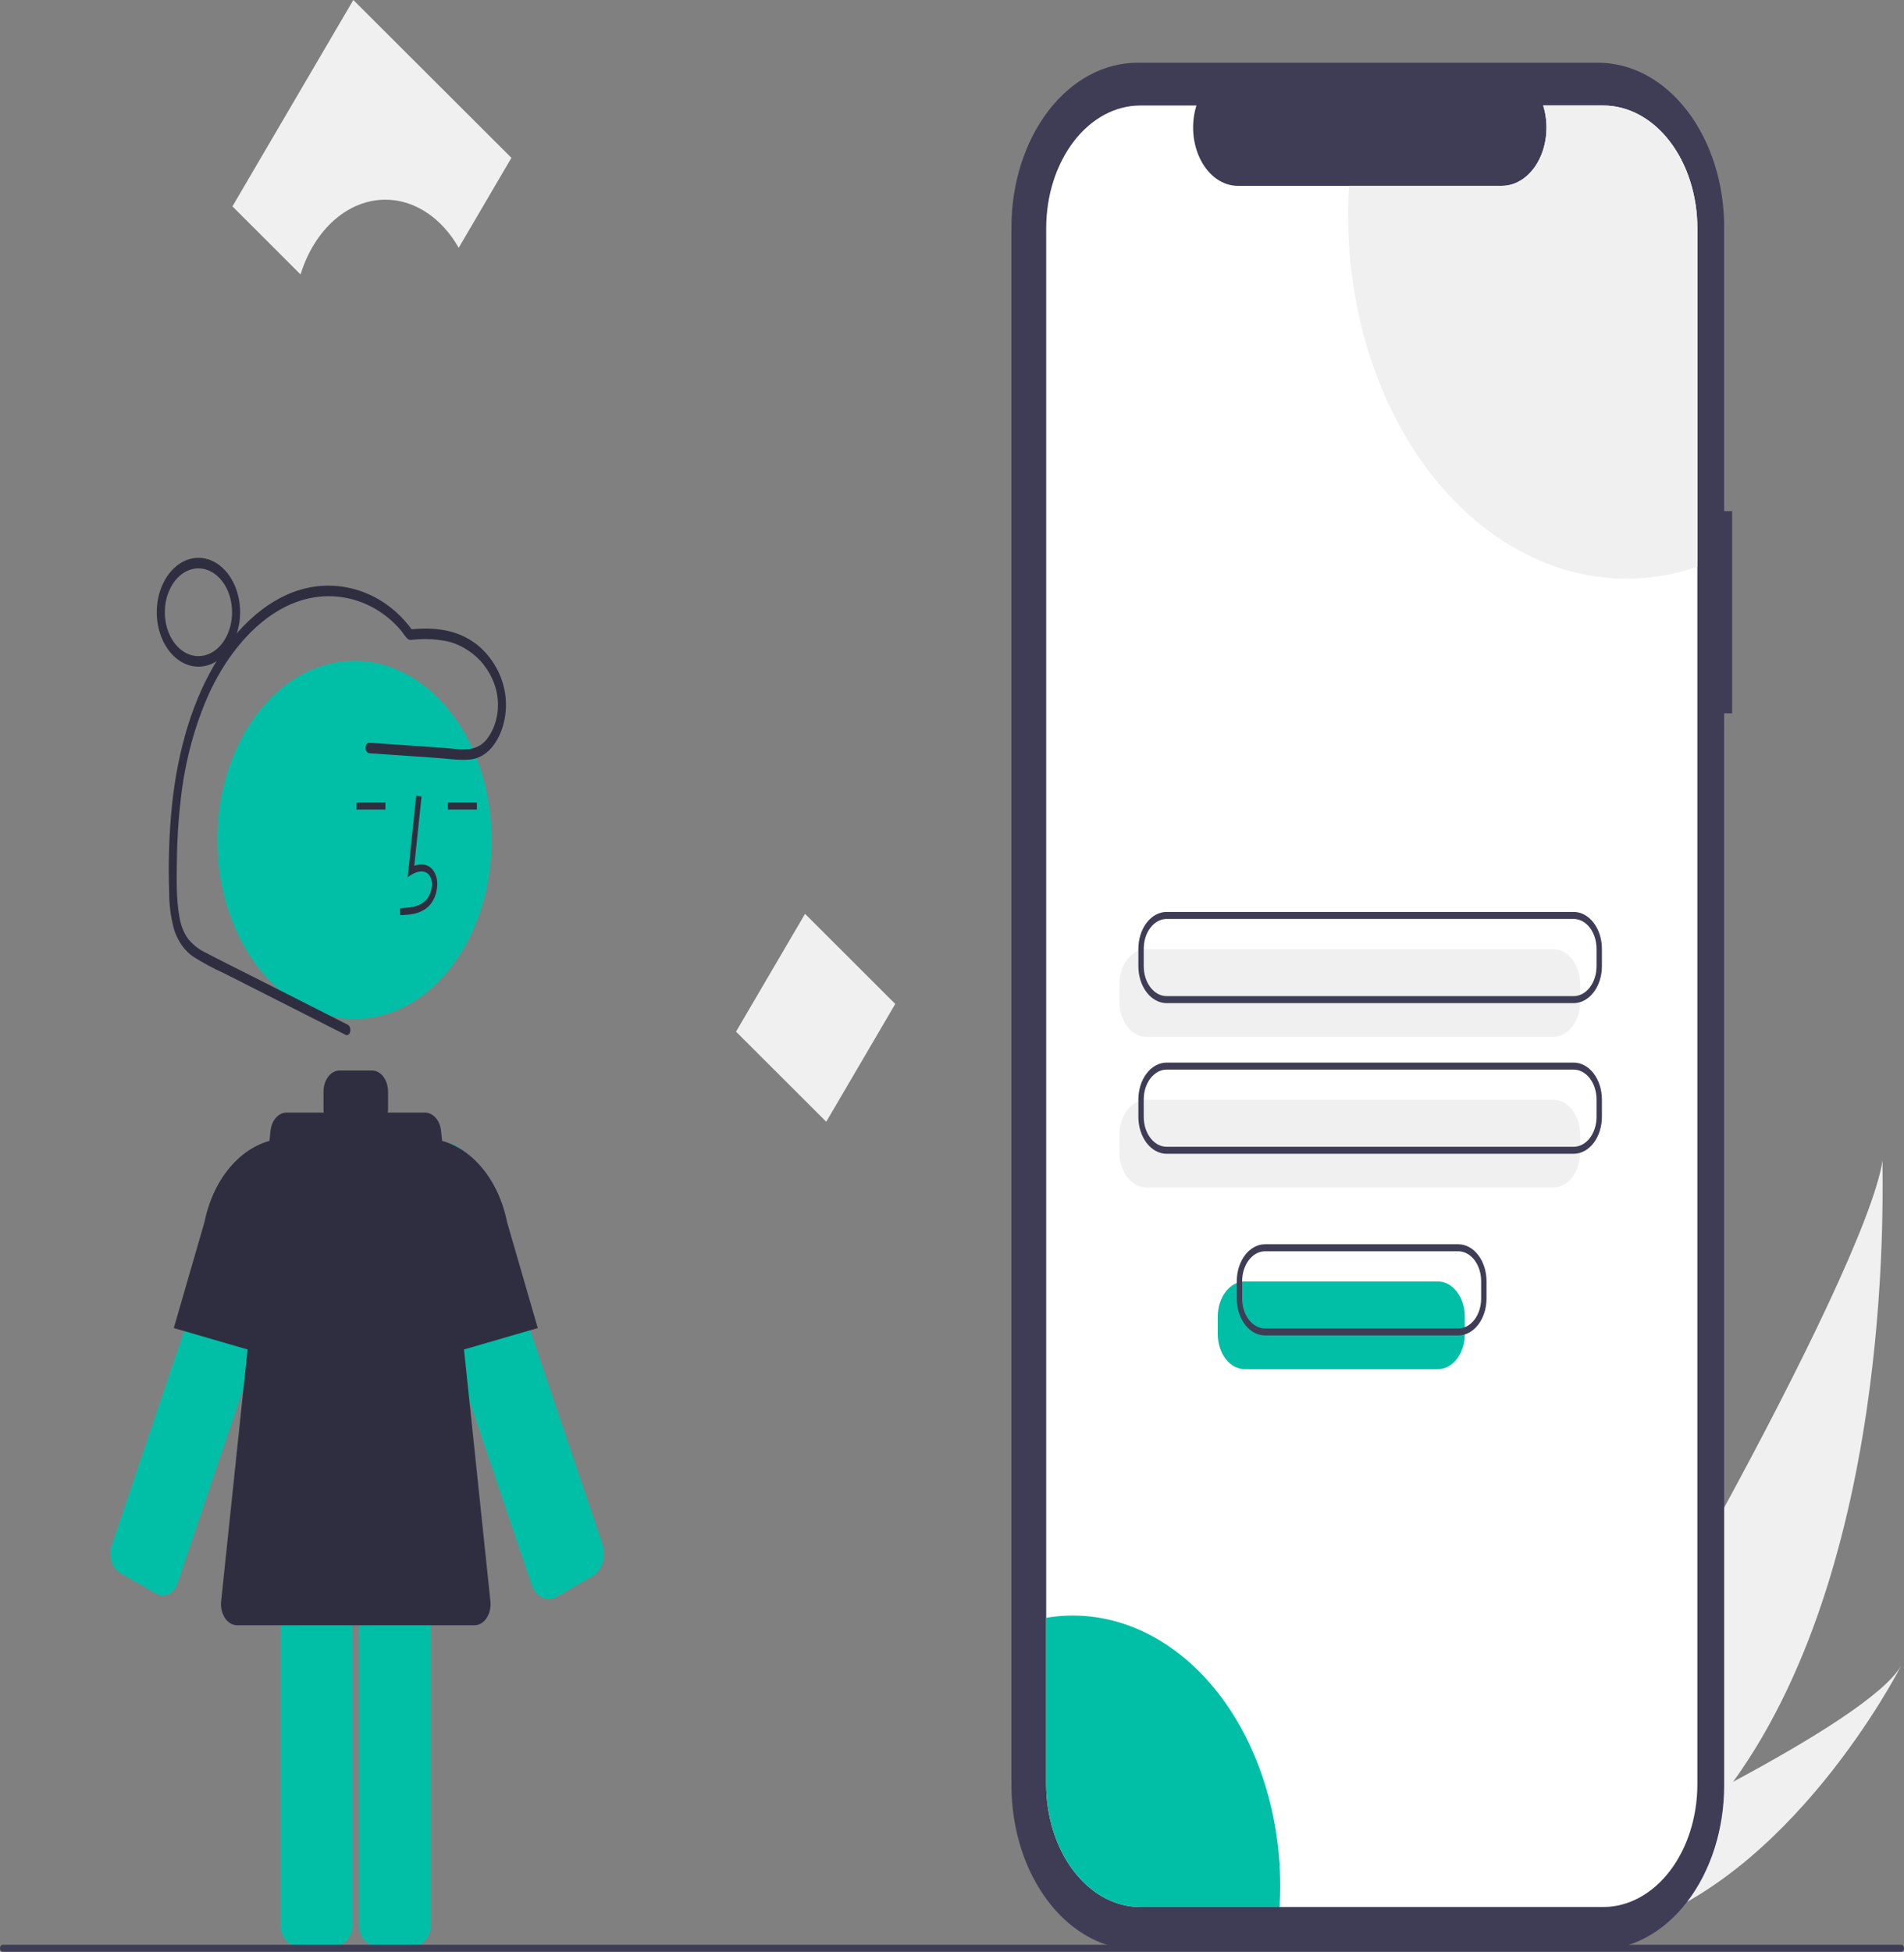 <svg width="243" height="249" viewBox="0 0 243 249" fill="none" xmlns="http://www.w3.org/2000/svg">
<rect x="0" y="0" width="243" height="249" fill="#808080" stroke="none"/>
<g clip-path="url(#clip0_23_101)">
<path d="M221.194 227.311C216.535 233.82 211.198 239.44 205.338 244.006C205.204 244.114 205.067 244.215 204.93 244.32L195.444 233.362C195.543 233.241 195.654 233.105 195.772 232.956C202.841 224.197 237.93 162.951 240.269 148.037C240.107 149.279 242.379 198.006 221.194 227.311Z" fill="#F0F0F0"/>
<path d="M207.168 246.12C206.989 246.176 206.806 246.229 206.623 246.276L199.507 238.055C199.646 237.992 199.808 237.917 199.994 237.833C203.048 236.422 212.142 232.162 221.193 227.31C230.918 222.094 240.596 216.201 242.678 212.426C242.231 213.303 228.477 239.902 207.168 246.12Z" fill="#F0F0F0"/>
<path d="M221.062 65.212H220.048V28.976C220.048 26.222 219.633 23.495 218.825 20.95C218.018 18.406 216.834 16.094 215.342 14.146C213.85 12.199 212.078 10.654 210.129 9.6C208.179 8.546 206.089 8.004 203.979 8.004H145.157C143.046 8.004 140.957 8.546 139.007 9.6C137.058 10.654 135.286 12.199 133.794 14.146C132.302 16.094 131.118 18.406 130.311 20.95C129.503 23.495 129.087 26.222 129.087 28.976V227.771C129.087 230.525 129.503 233.252 130.311 235.797C131.118 238.341 132.302 240.653 133.794 242.601C135.286 244.548 137.058 246.093 139.007 247.147C140.957 248.201 143.046 248.743 145.157 248.743H203.979C206.089 248.743 208.179 248.201 210.129 247.147C212.078 246.093 213.85 244.548 215.342 242.601C216.834 240.653 218.018 238.341 218.825 235.797C219.633 233.252 220.048 230.525 220.048 227.771V91.006H221.062V65.212Z" fill="#3F3D56"/>
<path d="M216.628 29.12V227.625C216.628 229.682 216.317 231.719 215.714 233.619C215.111 235.519 214.227 237.246 213.112 238.7C211.998 240.154 210.674 241.307 209.218 242.094C207.762 242.881 206.202 243.285 204.626 243.284H145.52C143.944 243.284 142.384 242.88 140.928 242.093C139.473 241.306 138.15 240.152 137.036 238.698C135.922 237.244 135.038 235.518 134.435 233.618C133.832 231.718 133.522 229.682 133.522 227.625V29.12C133.522 27.064 133.832 25.028 134.435 23.128C135.038 21.228 135.922 19.502 137.036 18.047C138.15 16.593 139.473 15.44 140.928 14.653C142.384 13.866 143.944 13.461 145.52 13.461H152.693C152.341 14.591 152.207 15.817 152.303 17.03C152.399 18.244 152.721 19.407 153.243 20.42C153.764 21.432 154.468 22.261 155.293 22.835C156.118 23.409 157.038 23.71 157.973 23.71H191.67C192.606 23.712 193.527 23.412 194.352 22.839C195.178 22.266 195.882 21.436 196.404 20.423C196.926 19.41 197.249 18.246 197.344 17.032C197.439 15.817 197.304 14.591 196.951 13.461H204.626C206.202 13.461 207.762 13.865 209.218 14.652C210.674 15.438 211.998 16.592 213.112 18.046C214.227 19.5 215.111 21.226 215.714 23.127C216.317 25.027 216.628 27.064 216.628 29.12Z" fill="white"/>
<path d="M198.242 132.274H146.29C145.38 132.273 144.508 131.8 143.864 130.961C143.221 130.121 142.859 128.982 142.858 127.795V125.565C142.859 124.377 143.221 123.239 143.864 122.399C144.508 121.559 145.38 121.087 146.29 121.086H198.242C199.152 121.087 200.025 121.559 200.668 122.399C201.311 123.239 201.673 124.377 201.674 125.565V127.795C201.673 128.982 201.311 130.121 200.668 130.961C200.025 131.8 199.152 132.273 198.242 132.274Z" fill="#F0F0F0"/>
<path d="M198.242 151.494H146.29C145.38 151.493 144.508 151.021 143.864 150.181C143.221 149.341 142.859 148.203 142.858 147.015V144.785C142.859 143.598 143.221 142.459 143.864 141.619C144.508 140.779 145.38 140.307 146.29 140.306H198.242C199.152 140.307 200.025 140.779 200.668 141.619C201.311 142.459 201.673 143.598 201.674 144.785V147.015C201.673 148.203 201.311 149.341 200.668 150.181C200.025 151.021 199.152 151.493 198.242 151.494Z" fill="#F0F0F0"/>
<path d="M200.841 127.976H148.889C147.934 127.974 147.017 127.478 146.342 126.596C145.666 125.715 145.286 124.519 145.285 123.272V121.042C145.286 119.795 145.666 118.6 146.342 117.718C147.017 116.836 147.934 116.34 148.889 116.339H200.841C201.797 116.34 202.713 116.836 203.388 117.718C204.064 118.6 204.444 119.795 204.445 121.042V123.272C204.444 124.519 204.064 125.715 203.388 126.596C202.713 127.478 201.797 127.974 200.841 127.976ZM148.889 117.235C148.115 117.236 147.374 117.638 146.827 118.351C146.28 119.065 145.972 120.033 145.972 121.042V123.272C145.972 124.282 146.28 125.249 146.827 125.963C147.374 126.677 148.115 127.079 148.889 127.08H200.841C201.615 127.079 202.356 126.677 202.903 125.963C203.45 125.249 203.758 124.282 203.758 123.272V121.042C203.758 120.033 203.45 119.065 202.903 118.351C202.356 117.638 201.615 117.236 200.841 117.235H148.889Z" fill="#3F3D56"/>
<path d="M200.841 147.196H148.889C147.934 147.194 147.017 146.698 146.342 145.817C145.666 144.935 145.286 143.739 145.285 142.492V140.263C145.286 139.016 145.666 137.82 146.342 136.938C147.017 136.057 147.934 135.561 148.889 135.559H200.841C201.797 135.561 202.713 136.057 203.388 136.938C204.064 137.82 204.444 139.016 204.445 140.263V142.492C204.444 143.739 204.064 144.935 203.388 145.817C202.713 146.698 201.797 147.194 200.841 147.196ZM148.889 136.455C148.115 136.456 147.374 136.858 146.827 137.572C146.28 138.285 145.972 139.253 145.972 140.263V142.492C145.972 143.502 146.28 144.47 146.827 145.183C147.374 145.897 148.115 146.299 148.889 146.3H200.841C201.615 146.299 202.356 145.897 202.903 145.183C203.45 144.47 203.758 143.502 203.758 142.492V140.263C203.758 139.253 203.45 138.285 202.903 137.572C202.356 136.858 201.615 136.456 200.841 136.455H148.889Z" fill="#3F3D56"/>
<path d="M216.628 29.12V72.298C211.371 74.103 205.867 74.31 200.54 72.903C195.212 71.496 190.202 68.513 185.897 64.184C181.591 59.854 178.104 54.292 175.703 47.928C173.302 41.563 172.053 34.564 172.05 27.47C172.05 26.203 172.089 24.95 172.167 23.71H191.671C192.606 23.712 193.527 23.412 194.352 22.839C195.178 22.266 195.883 21.436 196.404 20.423C196.926 19.41 197.249 18.246 197.344 17.032C197.439 15.817 197.304 14.591 196.951 13.461H204.626C206.202 13.461 207.762 13.865 209.218 14.652C210.675 15.438 211.998 16.592 213.112 18.046C214.227 19.5 215.111 21.226 215.714 23.127C216.317 25.027 216.628 27.064 216.628 29.12Z" fill="#F0F0F0"/>
<path d="M163.387 240.588C163.387 241.498 163.361 242.397 163.304 243.284H145.52C143.944 243.284 142.384 242.879 140.928 242.093C139.473 241.306 138.15 240.152 137.036 238.698C135.922 237.244 135.038 235.518 134.435 233.618C133.832 231.718 133.522 229.682 133.522 227.625V206.393C137.25 205.76 141.038 206.171 144.635 207.6C148.231 209.028 151.553 211.441 154.379 214.676C157.205 217.912 159.47 221.897 161.023 226.365C162.576 230.833 163.382 235.681 163.387 240.588Z" fill="#00BFA6"/>
<path d="M19.948 203.332C20.448 203.619 21.015 203.636 21.524 203.378C22.033 203.12 22.443 202.61 22.664 201.958L38.685 154.568C39.052 153.484 39.164 152.282 39.007 151.114C38.85 149.946 38.432 148.866 37.804 148.009C37.177 147.151 36.369 146.556 35.482 146.299C34.596 146.041 33.67 146.132 32.824 146.561C31.845 147.048 31.027 147.963 30.507 149.15C30.424 149.338 30.349 149.531 30.282 149.729L14.261 197.119C14.152 197.442 14.092 197.79 14.086 198.143C14.08 198.496 14.127 198.847 14.225 199.176C14.323 199.505 14.469 199.806 14.656 200.061C14.843 200.316 15.066 200.521 15.314 200.663L19.948 203.332Z" fill="#00BFA6"/>
<path d="M38.027 174.024L22.18 169.428L26.102 155.885C26.771 152.575 28.326 149.688 30.485 147.746C32.645 145.804 35.267 144.937 37.875 145.301L38.027 145.323L38.027 174.024Z" fill="#2F2E41"/>
<path d="M70.036 204.01C69.57 204.009 69.114 203.832 68.723 203.5C68.333 203.168 68.024 202.695 67.835 202.139L51.814 154.749C51.304 153.241 51.257 151.536 51.682 149.984C52.106 148.432 52.97 147.151 54.096 146.405C55.222 145.659 56.524 145.505 57.735 145.974C58.945 146.443 59.972 147.5 60.604 148.927C60.692 149.128 60.773 149.336 60.845 149.548L76.866 196.939C77.123 197.7 77.138 198.563 76.908 199.338C76.678 200.113 76.221 200.738 75.638 201.073L70.846 203.832L70.844 203.825C70.585 203.947 70.311 204.01 70.036 204.01Z" fill="#00BFA6"/>
<path d="M47.874 187.736C47.328 187.737 46.805 188.021 46.419 188.525C46.033 189.028 45.816 189.712 45.815 190.424V245.528C45.816 246.241 46.033 246.924 46.419 247.428C46.805 247.932 47.328 248.215 47.874 248.216H52.94C53.486 248.215 54.01 247.932 54.395 247.428C54.782 246.924 54.999 246.241 54.999 245.528V190.424C54.999 189.712 54.782 189.028 54.395 188.525C54.01 188.021 53.486 187.737 52.94 187.736H47.874Z" fill="#00BFA6"/>
<path d="M37.855 187.736C37.309 187.737 36.785 188.021 36.399 188.525C36.013 189.028 35.796 189.712 35.795 190.424V245.528C35.796 246.241 36.013 246.924 36.399 247.428C36.785 247.932 37.309 248.215 37.855 248.216H42.921C43.467 248.215 43.99 247.932 44.376 247.428C44.762 246.924 44.979 246.241 44.98 245.528V190.424C44.979 189.712 44.762 189.028 44.376 188.525C43.99 188.021 43.467 187.737 42.921 187.736H37.855Z" fill="#00BFA6"/>
<path d="M45.246 130.005C54.913 130.005 62.75 119.777 62.75 107.16C62.75 94.543 54.913 84.315 45.246 84.315C35.579 84.315 27.742 94.543 27.742 107.16C27.742 119.777 35.579 130.005 45.246 130.005Z" fill="#00BFA6"/>
<path d="M51.071 116.75C52.206 116.709 53.618 116.658 54.706 115.62C55.03 115.299 55.296 114.889 55.486 114.419C55.675 113.949 55.784 113.431 55.804 112.9C55.824 112.523 55.776 112.145 55.666 111.796C55.555 111.447 55.384 111.136 55.166 110.887C54.597 110.261 53.768 110.114 52.873 110.457L53.8 101.621L53.12 101.499L52.031 111.887L52.599 111.547C53.257 111.153 54.161 110.952 54.722 111.572C54.86 111.734 54.968 111.935 55.036 112.16C55.105 112.385 55.133 112.627 55.118 112.869C55.102 113.263 55.02 113.649 54.879 113.999C54.738 114.349 54.541 114.655 54.301 114.897C53.454 115.704 52.329 115.808 51.052 115.855L51.071 116.75Z" fill="#2F2E41"/>
<path d="M60.86 102.383H57.163V103.279H60.86V102.383Z" fill="#2F2E41"/>
<path d="M49.191 102.383H45.494V103.279H49.191V102.383Z" fill="#2F2E41"/>
<path d="M62.59 204.288L56.29 144.263C56.223 143.62 55.979 143.03 55.604 142.603C55.228 142.176 54.748 141.94 54.25 141.94H49.494C49.514 141.792 49.524 141.643 49.525 141.492V139.253C49.525 138.54 49.308 137.856 48.922 137.352C48.536 136.848 48.012 136.565 47.466 136.565H43.347C42.801 136.565 42.277 136.848 41.891 137.352C41.505 137.856 41.288 138.54 41.288 139.253V141.492C41.289 141.643 41.299 141.792 41.319 141.94H36.563C36.066 141.94 35.584 142.176 35.209 142.603C34.834 143.03 34.59 143.62 34.523 144.263L28.223 204.288C28.183 204.669 28.206 205.055 28.29 205.423C28.374 205.791 28.518 206.131 28.711 206.42C28.904 206.709 29.143 206.941 29.411 207.1C29.678 207.259 29.969 207.341 30.263 207.341H60.55C60.844 207.341 61.135 207.259 61.402 207.1C61.67 206.941 61.909 206.709 62.102 206.42C62.295 206.131 62.439 205.791 62.523 205.423C62.607 205.056 62.63 204.669 62.59 204.288Z" fill="#2F2E41"/>
<path d="M52.786 174.024V145.323L52.938 145.301C55.549 144.937 58.174 145.807 60.335 147.753C62.496 149.7 64.051 152.594 64.716 155.909L68.633 169.428L52.786 174.024Z" fill="#2F2E41"/>
<path d="M44.365 130.718L32.257 124.585C30.278 123.582 28.287 122.61 26.317 121.572C25.474 121.189 24.697 120.591 24.031 119.814C23.451 119.013 23.056 118.015 22.891 116.935C22.471 114.618 22.547 112.086 22.577 109.722C22.6 107.135 22.764 104.555 23.065 101.999C23.594 97.195 24.835 92.573 26.721 88.39C30.116 81.119 35.966 75.648 42.695 76.085C45.81 76.287 48.944 77.746 51.258 80.526C51.5 80.903 51.77 81.245 52.066 81.548C52.272 81.649 52.496 81.669 52.71 81.605C52.993 81.581 53.275 81.563 53.558 81.55C54.54 81.496 55.523 81.55 56.498 81.712C58.275 81.962 59.958 82.874 61.348 84.34C62.505 85.638 63.446 87.472 63.543 89.509C63.589 90.444 63.471 91.381 63.196 92.247C62.922 93.113 62.498 93.885 61.959 94.504C60.514 96.093 58.454 95.534 56.721 95.415L50.373 94.976L47.157 94.753C46.495 94.707 46.497 96.051 47.157 96.097L55.705 96.688C57.079 96.783 58.495 97.016 59.87 96.908C60.926 96.846 61.934 96.316 62.73 95.407C63.456 94.536 63.997 93.435 64.3 92.21C64.603 90.985 64.657 89.679 64.458 88.418C64.018 85.669 62.45 83.394 60.612 82.041C58.111 80.201 55.124 80.024 52.326 80.296L52.69 80.493C49.525 76.059 44.677 74.187 40.125 74.842C35.319 75.534 31.045 79.033 27.974 83.818C24.549 89.153 22.683 95.805 21.958 102.645C21.581 106.338 21.456 110.068 21.587 113.79C21.581 115.432 21.797 117.062 22.223 118.606C22.708 120.109 23.587 121.339 24.702 122.076C25.981 122.881 27.295 123.586 28.638 124.186L33.099 126.446L41.861 130.884L44.091 132.014C44.709 132.327 44.977 131.028 44.365 130.718Z" fill="#2F2E41"/>
<path d="M25.328 85.051C24.276 85.051 23.247 84.644 22.372 83.881C21.497 83.118 20.816 82.033 20.413 80.765C20.01 79.496 19.905 78.1 20.11 76.753C20.316 75.406 20.822 74.169 21.566 73.198C22.31 72.227 23.258 71.566 24.29 71.298C25.322 71.03 26.392 71.167 27.364 71.693C28.336 72.219 29.167 73.108 29.751 74.25C30.336 75.392 30.648 76.734 30.648 78.108C30.646 79.948 30.085 81.713 29.088 83.015C28.091 84.317 26.738 85.049 25.328 85.051ZM25.328 72.508C24.479 72.508 23.65 72.837 22.944 73.452C22.239 74.067 21.689 74.942 21.364 75.965C21.04 76.988 20.955 78.114 21.12 79.2C21.286 80.286 21.694 81.284 22.294 82.067C22.894 82.85 23.659 83.383 24.491 83.599C25.323 83.816 26.186 83.705 26.97 83.281C27.754 82.857 28.424 82.139 28.895 81.219C29.367 80.298 29.618 79.215 29.618 78.108C29.617 76.623 29.165 75.2 28.36 74.15C27.556 73.1 26.465 72.51 25.328 72.508Z" fill="#2F2E41"/>
<path d="M114.258 128.079L102.743 116.585L93.936 131.613L105.451 143.107L114.258 128.079Z" fill="#F0F0F0"/>
<path d="M49.182 25.474C51.001 25.472 52.795 26.026 54.421 27.092C56.047 28.158 57.459 29.706 58.544 31.611L65.268 20.138L45.093 0L29.664 26.33L38.359 35.009C39.229 32.193 40.724 29.78 42.653 28.081C44.581 26.382 46.855 25.474 49.182 25.474Z" fill="#F0F0F0"/>
<path d="M242.657 249H0.343C0.252 249 0.165 248.953 0.101 248.869C0.036 248.785 0 248.671 0 248.552C0 248.433 0.036 248.319 0.101 248.235C0.165 248.151 0.252 248.104 0.343 248.104H242.657C242.748 248.104 242.835 248.151 242.899 248.235C242.964 248.319 243 248.433 243 248.552C243 248.671 242.964 248.785 242.899 248.869C242.835 248.953 242.748 249 242.657 249Z" fill="#3F3D56"/>
<path d="M183.516 174.672H158.851C157.941 174.67 157.069 174.198 156.425 173.358C155.782 172.518 155.42 171.38 155.419 170.192V167.962C155.42 166.775 155.782 165.636 156.425 164.796C157.069 163.957 157.941 163.484 158.851 163.483H183.516C184.426 163.484 185.298 163.957 185.941 164.796C186.585 165.636 186.947 166.775 186.948 167.962V170.192C186.947 171.38 186.585 172.518 185.941 173.358C185.298 174.198 184.426 174.67 183.516 174.672Z" fill="#00BFA6"/>
<path d="M186.114 170.373H161.45C160.494 170.372 159.578 169.876 158.903 168.994C158.227 168.112 157.847 166.917 157.846 165.67V163.44C157.847 162.193 158.227 160.998 158.903 160.116C159.578 159.234 160.494 158.738 161.45 158.737H186.114C187.07 158.738 187.986 159.234 188.661 160.116C189.337 160.998 189.717 162.193 189.718 163.44V165.67C189.717 166.917 189.337 168.112 188.661 168.994C187.986 169.876 187.07 170.372 186.114 170.373ZM161.45 159.633C160.676 159.634 159.935 160.035 159.388 160.749C158.841 161.463 158.533 162.431 158.532 163.44V165.67C158.533 166.679 158.841 167.647 159.388 168.361C159.935 169.075 160.676 169.476 161.45 169.477H186.114C186.888 169.476 187.629 169.075 188.176 168.361C188.723 167.647 189.031 166.679 189.032 165.67V163.44C189.031 162.431 188.723 161.463 188.176 160.749C187.629 160.035 186.888 159.634 186.114 159.633H161.45Z" fill="#3F3D56"/>
</g>
<defs>
<clipPath id="clip0_23_101">
<rect width="243" height="249" fill="white"/>
</clipPath>
</defs>
</svg>
